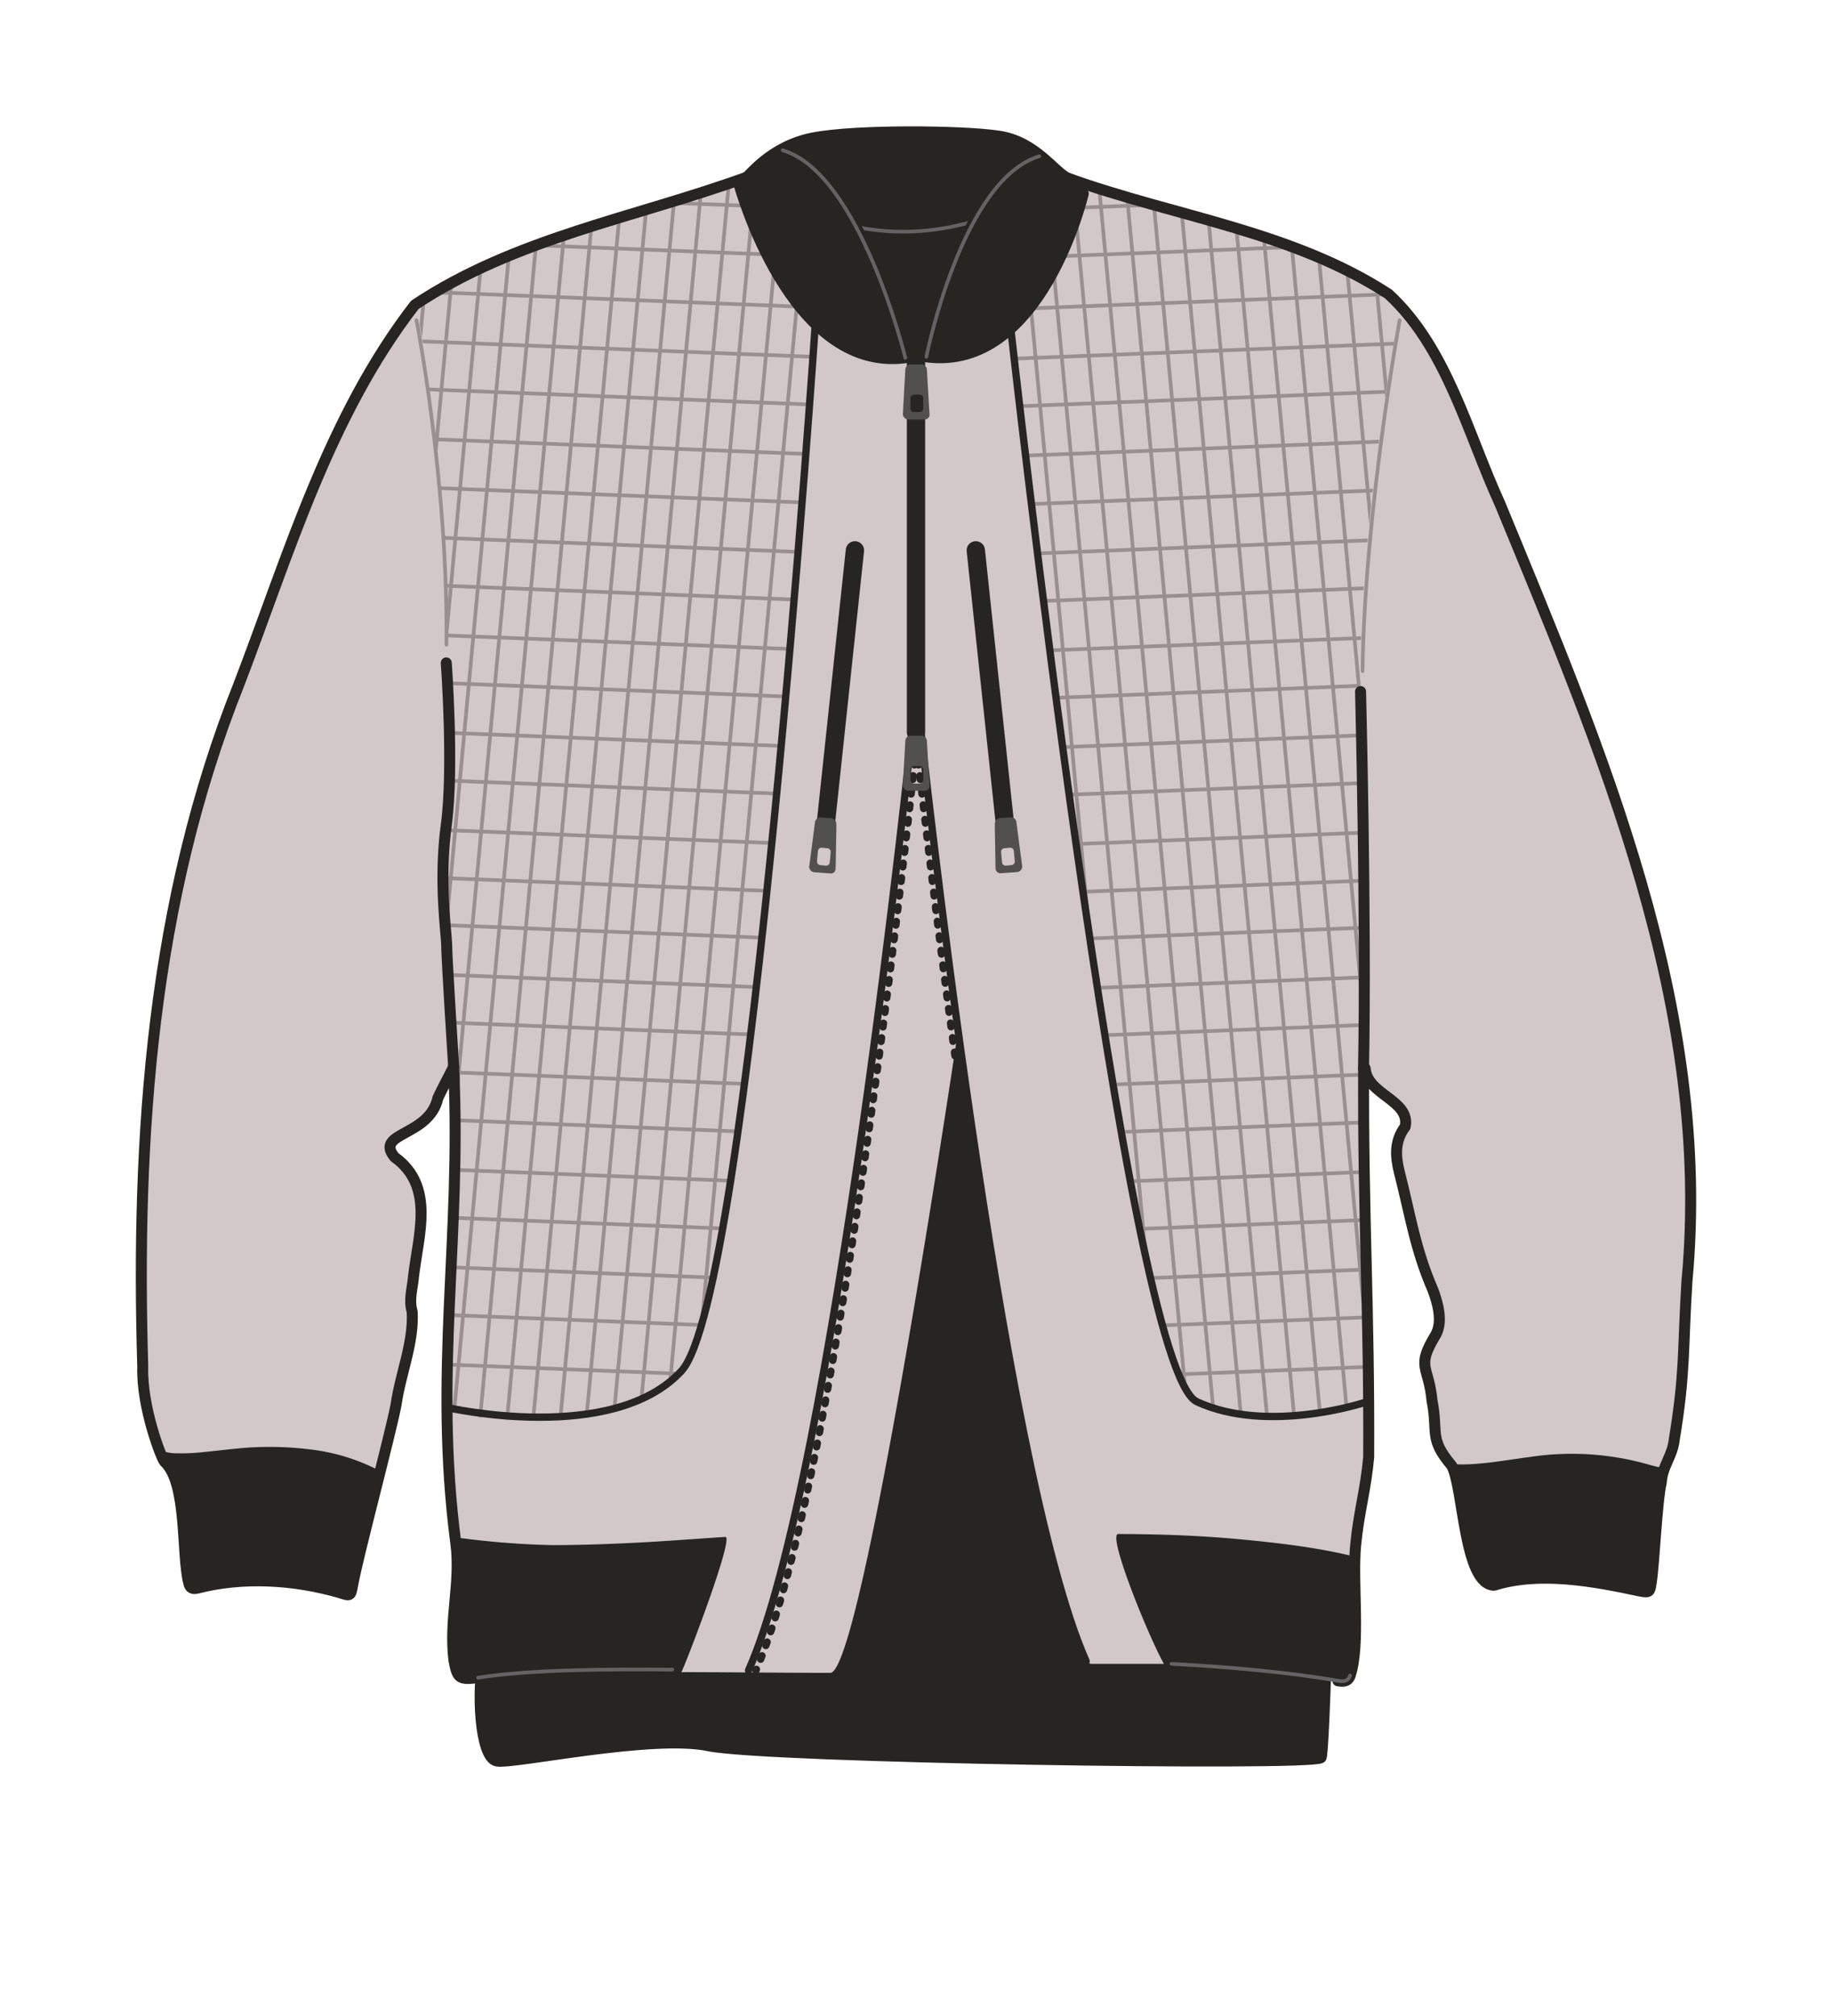 <svg xmlns="http://www.w3.org/2000/svg" width="500" height="550" viewBox="0 0 500 550"><defs><clipPath id="a"><path d="M222.52 86.25c-14.26-14.68-18-38.48-18.59-38.3-30.43 11-63.14 16.58-90.46 34.78 4 20 8.88 61.37 8.33 98.12 1.8 14.88-2.22 43.36-.91 55.09 5.41 48.52 2.46 56.06 3.17 54.64 1.48 31.59-2.67 62.57-2.07 93.43.07 3.71 58.45 10.3 68-18C212 278.54 222.52 86.25 222.52 86.25z" fill="none"/></clipPath><clipPath id="b"><path d="M275.83 87.25c14.26-14.68 19.54-38 20.09-37.8 30.43 11 59.14 15.58 86.46 33.78-4 20-11.6 68.69-11.05 105.43-1.81 14.88 1.4 36 1.13 47.78-1.13 49.45 1 56.06.33 54.64-1.48 31.59.51 59.49.71 90.36 0 2.13-44.21 16.57-53.76-11.72-21.98-87.48-43.91-282.47-43.91-282.47z" fill="none"/></clipPath></defs><path d="M365.52 267.36c1.28-44.86-3 210.86-5 212.19-3.28 2.19-151.41 0-167.06-3.27s-53.14 5-57.87 4.15-5.46-19.89-3.64-27.53 1.36-185.54 1.36-185.54z" fill="#262521" stroke="#262521" stroke-linecap="round" stroke-linejoin="round" stroke-width="3"/><path d="M42.57 391.34c.33 1.23.67 2.62 1 4.24a6.66 6.66 0 001.33 3.22c6.31 5.75 4.57 25.25 6.6 33 .3 1.47 1 1.81 2.41 1.47 12.51-3.2 26.22-2.34 38.6 1.18 3.13 1 3.17 1.13 3.74-2 1.13-6.28 6.85-28.09 10-41.07zM372.6 404.69H122.76c.38 5.33.91 10.77 1.65 16.37 1.41 10.78-1.88 20.56-.53 31.81.94 5.1 1.39 5.42 6.62 4.83 24.35-3.77 61.37-1.52 86-2.09 45-2.8 104.07-4.82 148.65 2.92 1.35.23 2.76.33 3.35-1.43 2.84-8.59.53-25.57 1.5-35.64.59-6.46 1.71-11.28 2.6-16.77zM244 122.37c5.32-4 63.28-56.39 47.48-73.74-3.67-1.54-8.75-10-18.88-11.48s-39.05-1.76-50.68.49A31.38 31.38 0 00206 46.2c-16.67 17.01 33.63 69.58 38 76.17zM391.73 390.92c.27 2.63 1 4.93 4.44 8.9 3.31 5.84 3.28 32.52 11.62 32.67 12.54-3.91 27.32-1.08 39.8 1.58 2.67.5 2.68.27 3.08-2.33.83-5.36 1.51-22 2.73-27.28.35-4.68 3.07-7.12 3.56-11.78.1-.6-65.23-1.76-65.23-1.76z" fill="#262521"/><path d="M206.32 49s33.81 31.23 82 1.07" fill="none" stroke="#636363" stroke-linecap="round" stroke-linejoin="round"/><path d="M409.62 138c-8.82-19.22-14.51-42.62-30.45-57.2-26.39-17.18-57.31-21.59-86.44-32.09-3.67-1.53 1.85 49.83-44.3 49.83-36.16 0-43.7-49.81-44.5-49.56-30.43 11-63.14 16.58-90.46 34.78C90 114.08 79 152 65.4 187.41c-23.59 59.07-28.1 123-26.19 186-.25 7.85 2.4 17.08 4.27 22.15a13.38 13.38 0 003.73.9 55.41 55.41 0 008.64-.34c5.19-.49 10.33-1.25 15.55-1.35a90.14 90.14 0 0113.34.67 54.15 54.15 0 0119.37 6.09c2-7.8 3.66-14.75 4.25-17.86 1.19-8.37 4.89-16.87 4.38-25.31-1-3.31.13-6.42.37-9.58 1.26-11.17 6-24.61-5.15-32.55-5.69-6.89 9.45-5.51 11.81-16.19 1.35-2.85 2.87-5.63 4.29-8.46 2.17 46.44-5.4 81.84.33 127.89l1.56.17a226.46 226.46 0 0025.09 1.9c8.84 0 20.68-.49 29.5-1.06 4.57-.29 12.86-.89 17.42-1.18 2.54-.17-10.69 34.39-12 36.91 1.82-.1 38.87.25 40.69.17 8.89-.39 34.47-172.87 34.47-172.87s26.15 170.42 36.79 170.42h19.75c-4.32-7.72-15.56-35.45-12.46-35.43 11.49.06 21.48.37 32.93 1.42 10 .92 22.12 2.3 31.89 4.86 0-1 .09-1.9.18-2.77.87-9 2.74-15 3.55-23.94.2-41.14-1.56-64.81-1.38-106l.41-.08c.5 7.24 12.44 8.69 10.93 15.92-2.92 3.85-2.67 8-1.61 12.34 3.05 11.88 4.29 20.95 9.19 32.23 1.35 3.61 2.77 8.69.75 12.22-5.47 9-1.87 8.29-1 18 1.64 8.26-.69 10.11 4.53 16.65a38.89 38.89 0 005.19.14c5.64-.24 11.2-1.27 16.79-2a76.23 76.23 0 0132.71 2.16c1.4.37 2.88.76 4.39 1 .94-2.38 2.19-4.47 2.51-7.51 3.05-18.5 2.27-24.53 3.47-43.18 6.99-74.6-23.2-144.5-51.01-211.96z" fill="#d1c8c7"/><g clip-path="url(#a)" fill="none" stroke="#998f8f" stroke-linecap="round" stroke-linejoin="round"><path d="M223.03 23.94l-34.39 368.19M208.02 28.82l-33.94 363.43M215.88 23.94l-34.4 368.19M193.5 28.82l-33.95 363.43M201.36 23.94l-34.4 368.19M179 28.82l-33.95 363.43M186.85 23.94l-34.39 368.19M164.48 28.82l-33.95 363.43M172.33 23.94l-34.39 368.19M149.83 28.82l-33.95 363.43M157.68 23.94l-34.39 368.19M135.31 28.82l-13.47 144.22M143.16 23.94l-34.39 368.19M127.71 28.82L93.76 392.25M121.04 23.94L86.65 392.13M324.19 247.57l-369.5-14.6M318.99 220.73l-364.73-14.41M324.04 234.47l-369.5-14.61M318.69 194.14l-364.73-14.41M323.74 207.88l-369.5-14.61M318.39 167.59l-364.73-14.42M323.44 181.32l-369.5-14.6M318.09 141l-364.73-14.42M323.14 154.73l-369.51-14.6M324.19 340.16l-369.5-14.61M318.99 313.31L-45.74 298.9M324.04 327.05l-369.5-14.6M318.69 286.72l-364.73-14.41M323.74 300.46l-369.5-14.6M318.99 366.52L-45.74 352.1M324.04 380.25l-369.5-14.6M323.74 353.66l-369.5-14.6M318.39 260.17l-364.73-14.41M323.44 273.91l-369.5-14.61M317.78 114.17L-46.94 99.76M322.83 127.91l-369.5-14.6M317.48 87.58L-47.25 73.17M322.53 101.32l-369.5-14.6M317.33 73.67L-47.4 59.26M322.08 60.82L-47.43 46.21"/></g><g clip-path="url(#b)" fill="none" stroke="#998f8f" stroke-linecap="round" stroke-linejoin="round"><path d="M275.81 24.44l34.4 368.19M290.82 29.32l33.95 363.43M282.97 24.44l34.39 368.19M305.35 29.32l33.94 363.43M297.49 24.44l34.4 368.19M319.85 29.32l33.95 363.43M311.99 24.44l34.4 368.19M334.37 29.32l33.95 363.43M326.52 24.44l34.39 368.19M349.02 29.32l33.95 363.43M341.17 24.44l34.39 368.19M363.54 29.32l33.95 363.43M355.69 24.44l34.39 368.19M371.14 29.32l33.95 363.43M377.81 24.44l34.39 368.19M174.66 248.07l369.5-14.6M179.86 221.23l364.73-14.41M174.81 234.97l369.5-14.61M180.16 194.64l364.73-14.41M175.11 208.38l369.5-14.61M180.46 168.09l364.73-14.42M175.41 181.82l369.5-14.6M180.76 141.5l364.73-14.42M175.71 155.23l369.5-14.6M174.66 340.66l369.5-14.61M179.86 313.81l364.73-14.41M174.81 327.55l369.5-14.6M180.16 287.22l364.73-14.41M175.11 300.96l369.5-14.6M179.86 367.02l364.73-14.42M174.81 380.75l369.5-14.6M175.11 354.16l369.5-14.6M180.46 260.67l364.73-14.41M175.41 274.41l369.5-14.61M181.06 114.67l364.73-14.41M176.01 128.41l369.51-14.6M181.36 88.08l364.73-14.41M176.31 101.82l369.51-14.6M181.52 74.17l364.73-14.41M176.77 61.32l369.51-14.61"/></g><path d="M130.5 457.7c-5.23.59-5.68.27-6.62-4.83-1.35-11.25 1.94-21 .53-31.81-6.15-46.81 1.61-82.87-.6-130-1.42 2.83-2.94 5.6-4.29 8.46-2.37 10.68-17.5 9.3-11.81 16.18 11.11 7.95 6.41 21.38 5.15 32.56-.25 3.15-1.35 6.27-.37 9.58.51 8.44-3.19 16.94-4.38 25.31-1.5 8-10.42 41.28-11.86 49.29-.57 3.18-.61 3-3.74 2-12.38-3.52-26.09-4.38-38.6-1.18-1.39.34-2.11 0-2.41-1.47-2-7.76-.29-27.26-6.6-33-.76-.77-6.29-14.75-5.94-25.94-1.91-63 2.6-126.93 26.19-186 13.61-35.44 24.56-73.33 48.07-103.68 27.32-18.2 60-23.75 90.46-34.78.8-.26 6.6-8.51 18.24-10.76s40.54-2 50.68-.49 15.21 9.94 18.88 11.48c29.12 10.49 61 14.41 87.44 31.58 15.94 14.59 21.63 38 30.45 57.21 27.81 67.48 58 137.39 51.05 212.08-1.19 18.65-.41 24.68-3.46 43.18-.49 4.66-3.21 7.1-3.56 11.78-1.22 5.28-1.9 21.92-2.73 27.28-.4 2.6-.41 2.83-3.08 2.33-12.48-2.66-27.26-5.49-39.8-1.58-8.34-.15-8.31-26.83-11.62-32.67-6.28-7.37-3.61-9-5.33-17.64-.9-9.7-4.5-9 1-18 2-3.53.6-8.61-.75-12.22-4.9-11.28-6.14-20.35-9.19-32.23-1.07-4.3-1.31-8.49 1.61-12.34 1.51-7.23-10.43-8.68-10.93-15.92l-.41.08c-.18 41.15 1.58 64.81 1.38 106-.81 9-2.68 14.91-3.55 23.94-1 10.07 1.34 27.05-1.5 35.64-.59 1.76-2 1.66-3.35 1.43" fill="none" stroke="#262521" stroke-linecap="round" stroke-linejoin="round" stroke-width="3"/><path d="M183.48 455.51c-17.39-.16-38.42-.07-53 2.19M368.47 457.1c-.59 1.76-2 1.66-3.35 1.43-13.54-2.35-30.23-3.8-45.38-4.6" fill="none" stroke="#636363" stroke-linecap="round" stroke-linejoin="round"/><path d="M121.8 180.85s2.11 28.61 0 44.24.11 29.7.11 32.88 1.9 33.06 1.9 33.06M371.33 188.66s1.59 62.14.81 102.9M291.48 48.63s-4.1 41.23-41.48 46.2-46.32-46.43-46.32-46.43" fill="none" stroke="#262521" stroke-linecap="round" stroke-linejoin="round" stroke-width="3"/><path fill="none" stroke="#262521" stroke-linecap="round" stroke-linejoin="round" stroke-width="5" d="M250 95.33v104.39"/><path d="M252.82 97.35s9.65-48.35 30.83-54.72l12 10.18s-11.34 48.67-42.83 44.54zM247.08 97.6S234.81 47.3 213.63 41l-11.94 9.18s13.9 51.55 45.39 47.42z" fill="#262521" stroke="#262521" stroke-linecap="round" stroke-linejoin="round" stroke-width="3"/><path d="M252.82 97.35s9.65-48.35 30.83-54.72M247.08 97.6S234.81 47.3 213.63 41" fill="none" stroke="#636363" stroke-linecap="round" stroke-linejoin="round"/><path d="M250.5 199.72s-20.63 202.93-44.18 256" fill="none" stroke="#262521" stroke-linecap="round" stroke-linejoin="round" stroke-width="2" stroke-dasharray="1 3"/><path d="M249 198.48s-21.15 204.17-44.7 257.23" fill="none" stroke="#262521" stroke-linecap="round" stroke-linejoin="round" stroke-width="2"/><path d="M249.75 199.72s21.13 200.43 44.68 253.49" fill="none" stroke="#262521" stroke-linecap="round" stroke-linejoin="round" stroke-width="2" stroke-dasharray="1 3"/><path d="M251.23 198.48s21.65 201.67 45.2 254.73" fill="none" stroke="#262521" stroke-linecap="round" stroke-linejoin="round" stroke-width="2"/><path d="M251.45 200.7h-3a1.49 1.49 0 00-1.35 1.24c-.2 3.51-.39 7-.59 10.54 0 .5-.05 1-.08 1.5a1.54 1.54 0 001.61 1.75h4.38a1.36 1.36 0 001.12-.69l.05-.1a.88.88 0 00.09-.2.13.13 0 000-.06 1.6 1.6 0 000-.21 1.62 1.62 0 000-.31c-.21-3.52-.42-7-.62-10.55l-.09-1.49a1.54 1.54 0 00-1.52-1.42zm.55 9.3v2.77a1 1 0 01-1 1h-1.5a1 1 0 01-1-1V210a1 1 0 011-1h1.51a1 1 0 01.99 1zM251.45 99.42h-3a1.5 1.5 0 00-1.35 1.24c-.2 3.52-.39 7-.59 10.55 0 .5-.05 1-.08 1.49a1.54 1.54 0 001.61 1.75h4.38a1.34 1.34 0 001.12-.69.31.31 0 00.05-.1.72.72 0 00.09-.2.13.13 0 000-.06 1.08 1.08 0 000-.21 1.56 1.56 0 000-.31c-.21-3.51-.42-7-.62-10.54l-.09-1.5a1.53 1.53 0 00-1.52-1.42zm.52 9.24v2.77a1 1 0 01-1 1h-1.5a1 1 0 01-1-1v-2.77a1 1 0 011-1h1.51a1 1 0 011.02 1z" fill="#51504d"/><path d="M275.83 89.34s31.54 284.13 50.82 293.07 45.68.25 45.68.25M222.52 88.34S204.76 353.64 186 374s-64 10-64 10" fill="none" stroke="#262521" stroke-linecap="round" stroke-linejoin="round" stroke-width="2"/><path fill="none" stroke="#262521" stroke-linecap="round" stroke-linejoin="round" stroke-width="5" d="M233.33 150.15l-7.83 73.45M266.32 150.15l7.83 73.45"/><path d="M226.9 223.24l-3-.23a1.52 1.52 0 00-1.44 1.14c-.46 3.49-.91 7-1.37 10.47-.07.49-.13 1-.2 1.48a1.54 1.54 0 001.47 1.87l4.37.32a1.35 1.35 0 001.17-.6v-.14a.75.75 0 00.1-.2 1.72 1.72 0 00.07-.21 1.63 1.63 0 000-.31c.06-3.52.13-7 .19-10.56v-1.5a1.52 1.52 0 00-1.36-1.53zm-.18 9.26l-.25 2.76a1 1 0 01-1.09.9l-1.5-.14a1 1 0 01-.9-1.08l.25-2.76a1 1 0 011.09-.91l1.49.14a1 1 0 01.91 1.09zM271.53 224.72v1.5l.18 10.56a1.1 1.1 0 000 .31.83.83 0 00.06.21 1.24 1.24 0 00.1.2l.06.09v.05a1.36 1.36 0 001.17.6l4.37-.32a1.53 1.53 0 001.47-1.87c-.06-.49-.13-1-.19-1.48l-1.38-10.47a1.52 1.52 0 00-1.44-1.14l-3 .23a1.54 1.54 0 00-1.4 1.53zm2.6 6.69l1.49-.14a1 1 0 011.09.91l.25 2.76a1 1 0 01-.9 1.08l-1.5.14a1 1 0 01-1.08-.9l-.26-2.76a1 1 0 01.91-1.09z" fill="#51504d"/><path d="M113.67 87.35s8.68 44.27 8.17 88.54M382 87.35s-9.61 52.73-10.12 95.75" fill="none" stroke="#998f8f" stroke-linecap="round" stroke-linejoin="round"/></svg>